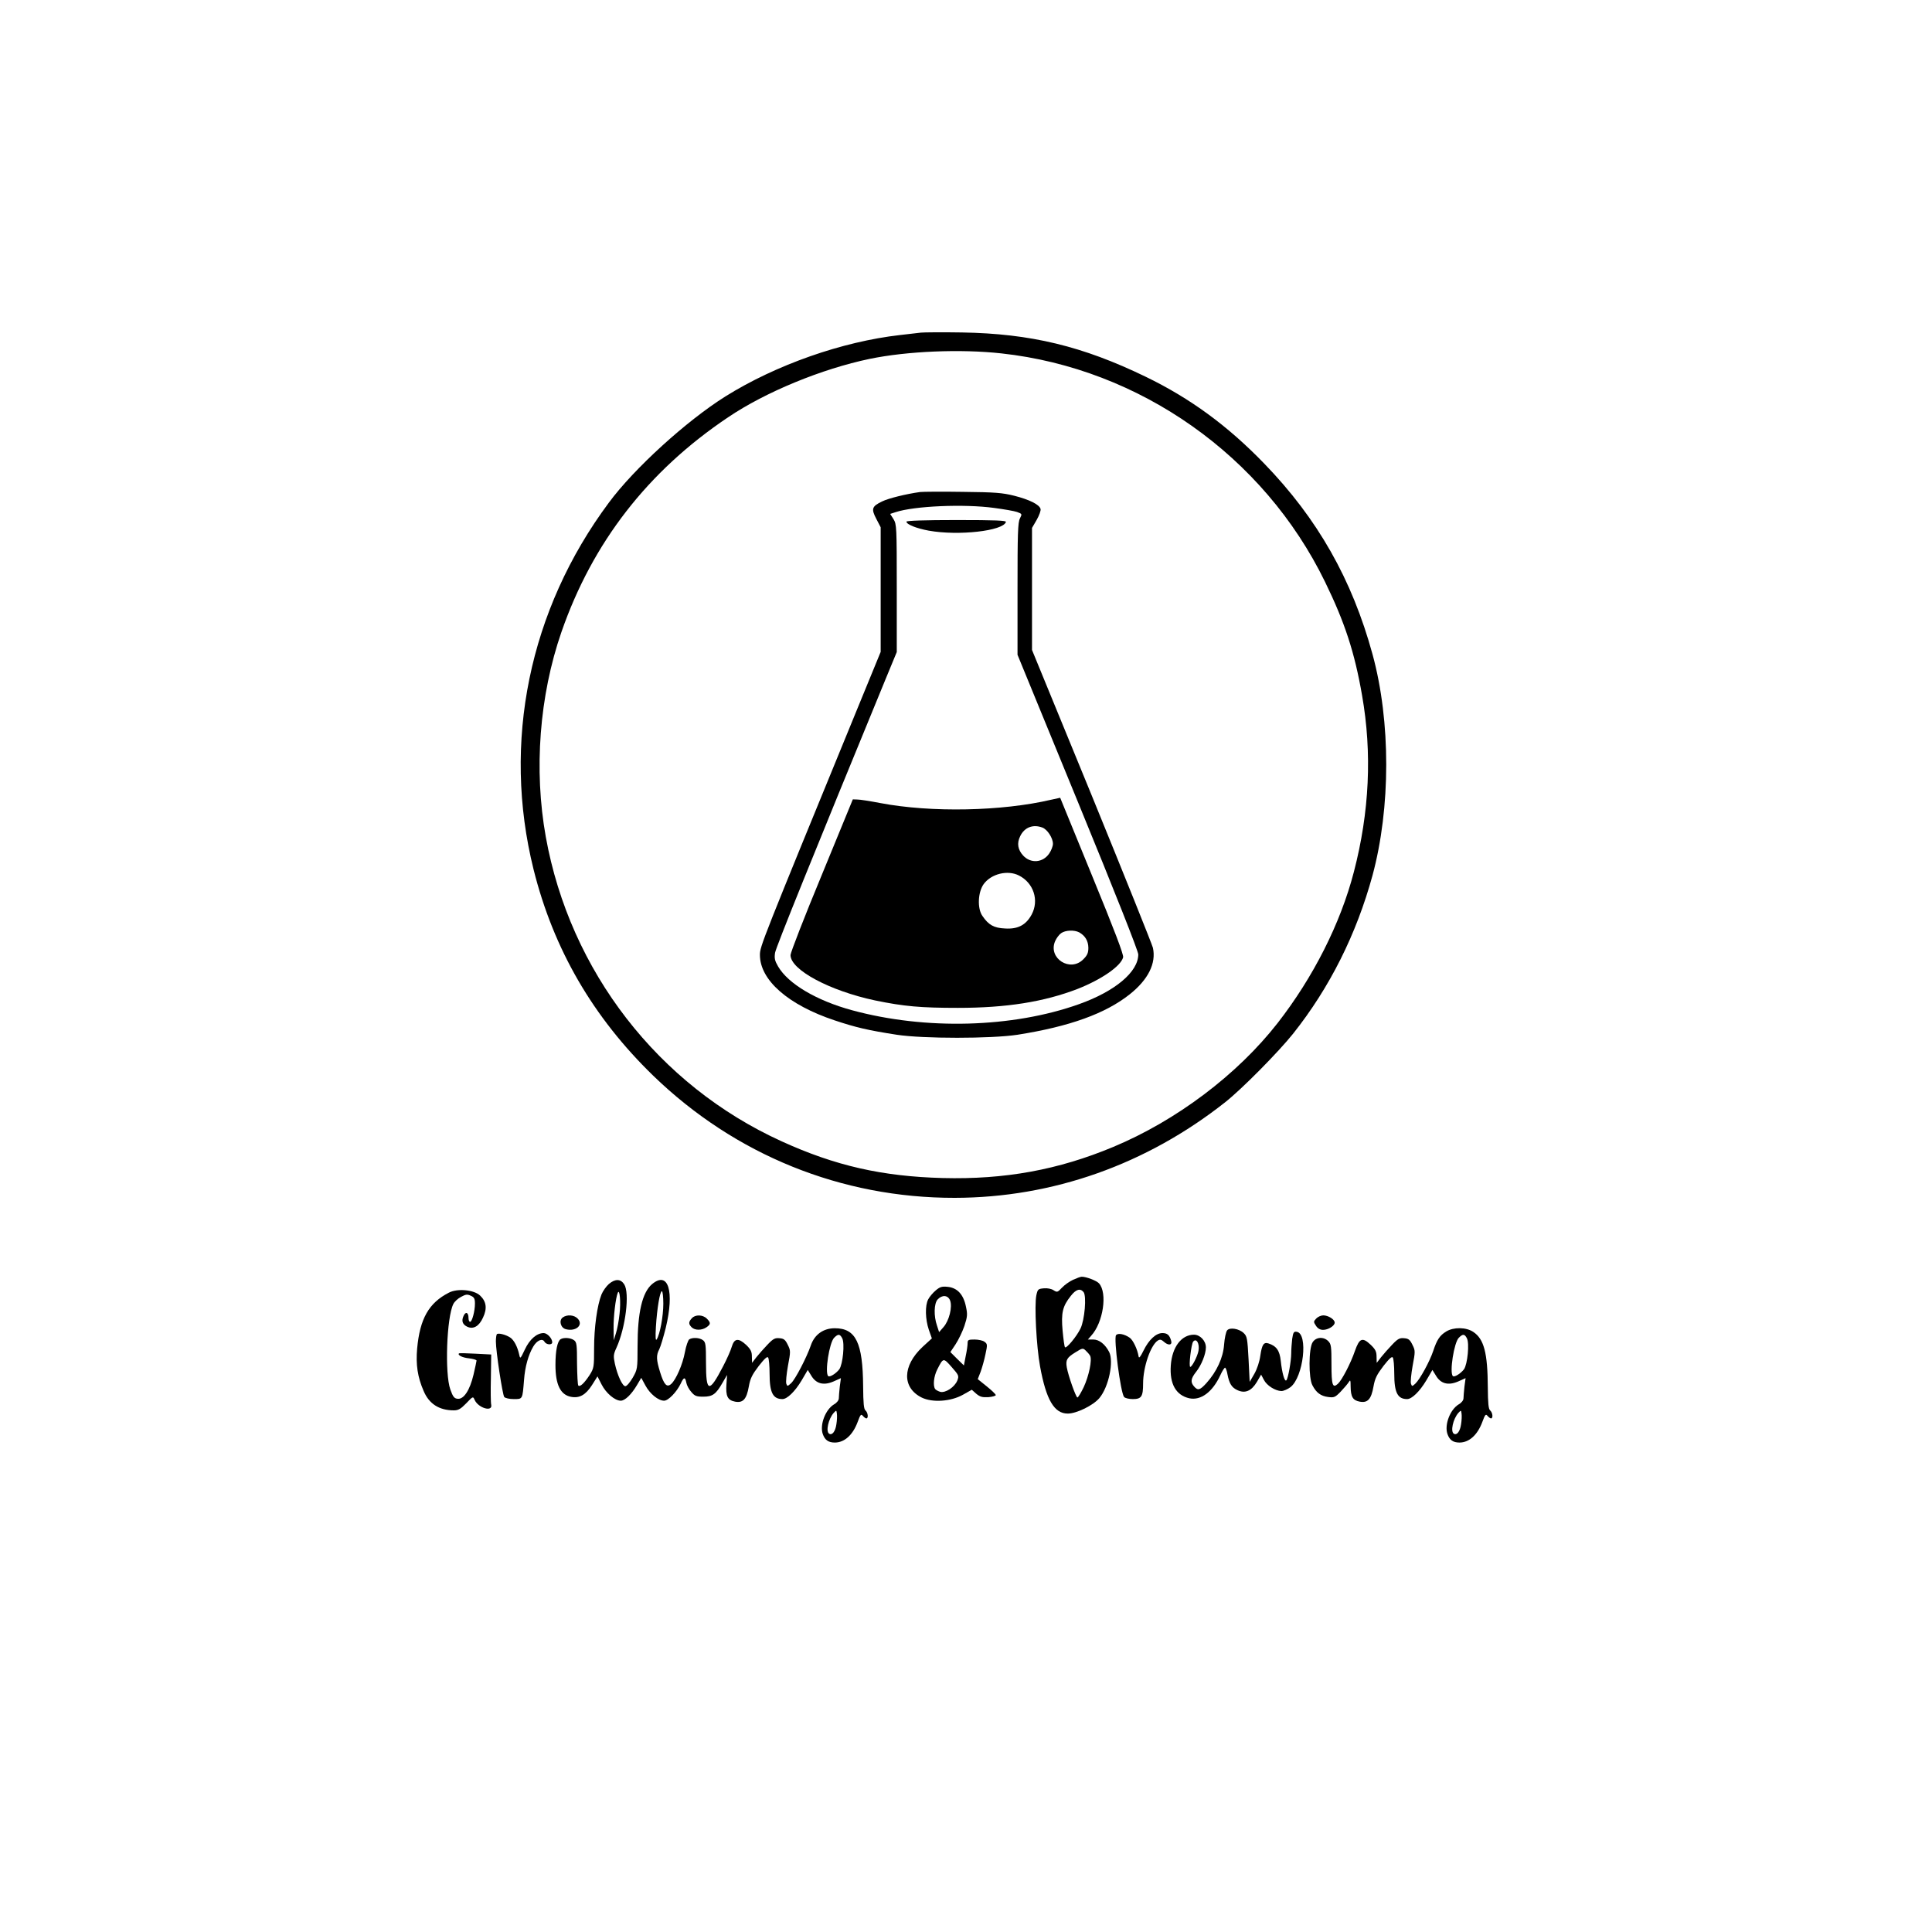 <?xml version="1.0" standalone="no"?>
<!DOCTYPE svg PUBLIC "-//W3C//DTD SVG 20010904//EN"
 "http://www.w3.org/TR/2001/REC-SVG-20010904/DTD/svg10.dtd">
<svg version="1.0" xmlns="http://www.w3.org/2000/svg"
 width="1200pt" height="1200pt" viewBox="0 0 1200 1200"
 preserveAspectRatio="xMidYMid meet">
<g transform="translate(0,1200) scale(0.1,-0.1)"
fill="#000000" stroke="none">
<path d="M5720 9934 c-19 -2 -78 -9 -130 -15 -360 -41 -770 -185 -1084 -381
-242 -152 -567 -447 -725 -661 -495 -666 -663 -1488 -467 -2277 124 -496 369
-918 743 -1281 509 -493 1169 -760 1873 -759 609 1 1190 207 1680 594 104 82
331 312 422 426 227 286 393 617 493 983 113 419 114 956 0 1373 -127 465
-341 842 -672 1184 -227 235 -460 406 -737 540 -392 190 -715 268 -1141 275
-121 2 -236 1 -255 -1z m500 -129 c860 -94 1629 -637 2010 -1419 123 -252 184
-439 230 -705 63 -358 46 -725 -51 -1097 -83 -320 -252 -654 -474 -939 -250
-320 -628 -605 -1021 -769 -340 -142 -672 -203 -1059 -193 -375 10 -667 76
-1000 228 -766 348 -1315 1057 -1465 1891 -75 417 -40 876 97 1272 193 556
536 999 1035 1334 234 158 583 301 880 363 233 48 564 62 818 34z"/>
<path d="M5715 8944 c-87 -12 -196 -39 -235 -58 -65 -31 -70 -46 -37 -109 l27
-52 0 -387 0 -387 -151 -368 c-589 -1437 -599 -1461 -599 -1514 0 -157 176
-311 465 -407 129 -43 204 -61 385 -89 163 -25 586 -25 750 0 323 51 546 131
698 252 114 91 164 192 143 288 -6 23 -177 449 -380 946 l-371 904 0 379 0
379 29 50 c16 28 27 59 24 68 -7 27 -69 58 -164 82 -72 18 -118 22 -319 24
-129 2 -248 1 -265 -1z m461 -99 c60 -8 124 -19 141 -25 32 -12 32 -12 18 -40
-13 -24 -15 -97 -15 -438 l0 -409 375 -914 c234 -570 375 -927 375 -947 0
-108 -143 -229 -368 -309 -412 -147 -953 -162 -1409 -38 -221 60 -397 164
-460 272 -21 36 -24 51 -19 85 5 33 241 616 687 1701 l69 167 0 397 c0 380 -1
397 -20 428 l-21 33 34 11 c115 38 424 52 613 26z"/>
<path d="M5630 8760 c0 -17 62 -42 139 -56 184 -33 462 -2 479 54 3 9 -63 12
-307 12 -195 0 -311 -4 -311 -10z"/>
<path d="M6530 7033 c-306 -72 -746 -81 -1062 -21 -62 12 -126 22 -142 22
l-29 1 -193 -470 c-107 -258 -194 -482 -194 -497 0 -92 243 -222 526 -282 179
-37 284 -46 514 -46 301 0 534 37 744 118 147 58 268 141 282 196 4 16 -53
166 -193 507 l-198 484 -55 -12z m-56 -173 c31 -11 66 -65 66 -101 0 -14 -10
-41 -23 -60 -39 -58 -115 -64 -162 -13 -33 36 -40 76 -19 119 26 56 80 77 138
55z m-145 -298 c91 -46 126 -154 79 -242 -35 -65 -85 -92 -165 -87 -70 3 -103
22 -141 78 -33 47 -28 148 8 198 47 64 149 89 219 53z m374 -353 c37 -21 56
-52 57 -95 0 -32 -6 -47 -31 -72 -81 -83 -220 5 -176 111 8 19 25 42 38 51 27
19 81 21 112 5z"/>
<path d="M6665 4051 c-22 -10 -53 -32 -69 -49 -27 -29 -30 -30 -52 -16 -13 9
-38 14 -60 12 -36 -3 -39 -6 -47 -43 -13 -61 0 -317 23 -442 38 -208 88 -293
172 -293 55 0 159 51 197 97 58 70 90 227 60 286 -25 48 -62 77 -98 77 l-34 0
20 23 c75 81 103 266 49 326 -16 17 -79 41 -107 41 -8 0 -32 -9 -54 -19z m65
-76 c20 -24 7 -174 -19 -227 -25 -51 -87 -125 -96 -116 -4 3 -10 50 -15 103
-10 111 0 152 51 216 32 41 58 49 79 24z m41 -396 c13 -25 -7 -124 -40 -195
-17 -35 -34 -64 -39 -64 -9 0 -57 135 -66 187 -8 46 1 61 53 93 43 27 47 28
64 12 10 -9 23 -24 28 -33z"/>
<path d="M3782 4025 c-16 -14 -37 -43 -46 -65 -27 -68 -46 -206 -46 -334 0
-117 -1 -124 -28 -167 -33 -50 -59 -75 -70 -65 -4 4 -7 66 -8 138 0 116 -2
132 -19 144 -21 15 -63 18 -83 6 -20 -13 -32 -71 -32 -160 0 -122 31 -186 97
-198 52 -10 91 12 130 73 l34 54 26 -51 c27 -53 82 -100 119 -100 26 0 67 40
101 98 l26 44 26 -48 c28 -52 80 -94 116 -94 26 0 78 54 103 106 19 42 28 43
35 5 3 -16 17 -42 31 -57 21 -25 32 -29 74 -29 58 0 79 15 120 87 l28 48 -4
-58 c-5 -74 7 -99 54 -108 49 -9 71 15 85 94 9 51 21 74 62 128 36 46 53 61
58 52 5 -7 9 -53 9 -101 0 -117 21 -157 80 -157 29 0 77 46 119 116 l38 65 21
-34 c30 -52 77 -64 138 -38 l47 21 -7 -52 c-3 -29 -6 -62 -6 -73 0 -12 -12
-28 -30 -38 -53 -32 -89 -126 -70 -183 13 -38 35 -54 75 -54 60 0 112 47 142
128 17 46 21 51 32 38 8 -9 17 -16 22 -16 14 0 10 36 -5 49 -11 9 -14 44 -15
150 -2 271 -45 361 -176 361 -71 0 -126 -39 -149 -107 -26 -75 -96 -210 -122
-234 -22 -20 -24 -21 -30 -4 -4 10 1 60 10 111 17 90 17 95 -1 131 -15 31 -24
39 -51 41 -28 3 -40 -3 -75 -40 -23 -24 -54 -59 -69 -78 l-27 -35 -1 39 c0 31
-7 45 -36 73 -48 44 -73 41 -89 -12 -6 -22 -30 -76 -53 -120 -88 -170 -107
-166 -107 21 0 113 -2 127 -19 140 -22 16 -64 18 -85 5 -7 -5 -20 -41 -27 -80
-14 -76 -55 -170 -85 -197 -27 -24 -45 -5 -69 73 -24 78 -25 105 -5 143 8 16
26 76 40 132 55 228 16 356 -85 272 -61 -52 -90 -176 -90 -386 0 -141 -1 -144
-30 -195 -17 -29 -37 -53 -46 -53 -18 0 -49 67 -65 140 -10 47 -9 58 10 99 57
126 83 340 48 394 -22 34 -56 35 -95 2z m66 -186 c-4 -41 -14 -94 -22 -119
l-14 -45 -1 75 c-1 72 13 189 26 220 12 29 20 -57 11 -131z m272 64 c0 -78
-21 -191 -41 -222 -7 -11 -9 11 -5 78 7 115 25 221 37 221 5 0 9 -35 9 -77z
m1111 -215 c17 -31 4 -162 -18 -193 -21 -27 -60 -51 -69 -42 -22 21 7 208 37
238 25 25 36 24 50 -3z m-36 -534 c-6 -44 -26 -71 -45 -59 -22 14 -5 91 28
129 17 18 17 18 20 -4 2 -13 1 -42 -3 -66z"/>
<path d="M5812 3985 c-18 -15 -39 -40 -47 -56 -20 -38 -18 -123 4 -188 l19
-54 -58 -53 c-126 -118 -128 -254 -4 -315 67 -32 180 -24 255 18 l55 31 28
-25 c23 -19 37 -23 75 -21 25 2 46 8 46 13 -1 6 -26 30 -56 54 l-56 45 18 46
c9 25 23 74 30 109 13 59 12 64 -6 77 -10 8 -38 14 -62 14 -38 0 -43 -2 -43
-23 0 -13 -5 -49 -12 -81 l-11 -57 -42 41 -42 42 32 48 c18 27 43 79 55 114
19 58 20 72 10 119 -15 76 -53 117 -111 124 -38 4 -50 1 -77 -22z m89 -62 c16
-40 -6 -127 -41 -166 l-27 -31 -13 40 c-21 60 -19 138 4 163 28 30 64 27 77
-6z m45 -498 c-17 -41 -73 -78 -106 -70 -13 4 -28 12 -32 18 -14 22 -8 78 13
120 38 75 38 75 90 16 45 -51 46 -55 35 -84z"/>
<path d="M2788 3971 c-125 -64 -180 -162 -197 -347 -9 -100 3 -178 40 -263 34
-81 97 -121 188 -121 28 0 43 9 77 44 42 44 42 44 52 21 23 -51 113 -77 103
-30 -3 11 -4 86 -2 166 l2 146 -98 5 c-54 3 -100 4 -102 2 -11 -11 22 -27 63
-31 25 -3 46 -9 46 -14 0 -4 -9 -44 -19 -88 -23 -97 -61 -154 -99 -149 -21 2
-29 13 -45 58 -35 98 -23 448 19 531 7 14 28 34 48 44 29 16 39 17 60 7 21 -9
26 -18 26 -49 0 -47 -18 -113 -30 -113 -6 0 -10 11 -10 24 0 35 -18 42 -31 12
-14 -31 -6 -53 24 -67 38 -17 73 4 97 57 27 57 21 100 -18 137 -38 36 -140 46
-194 18z"/>
<path d="M3495 3817 c-25 -19 -13 -65 20 -73 62 -16 110 26 74 65 -22 24 -66
28 -94 8z"/>
<path d="M4297 3812 c-21 -23 -21 -36 -1 -56 20 -20 63 -20 92 0 27 19 28 28
2 54 -25 25 -72 26 -93 2z"/>
<path d="M8175 3810 c-17 -18 -17 -21 -1 -45 11 -17 26 -25 44 -25 32 0 72 25
72 45 0 20 -40 45 -71 45 -14 0 -34 -9 -44 -20z"/>
<path d="M7622 3737 c-7 -8 -16 -48 -19 -89 -6 -82 -46 -168 -110 -239 -40
-44 -53 -47 -76 -21 -24 27 -21 49 12 91 33 41 61 111 61 152 0 41 -36 79 -74
79 -78 0 -136 -77 -144 -191 -8 -115 32 -185 115 -204 72 -15 144 39 192 142
13 29 27 50 31 48 4 -3 11 -21 14 -41 11 -57 26 -82 61 -98 48 -23 88 -6 122
51 l26 45 17 -32 c18 -36 71 -69 109 -70 13 0 39 11 56 24 81 62 112 334 39
344 -18 3 -22 -4 -28 -44 -3 -26 -6 -66 -6 -89 0 -48 -19 -156 -30 -168 -11
-12 -27 45 -35 121 -7 64 -27 92 -77 108 -29 9 -40 -8 -50 -77 -5 -37 -20 -82
-37 -112 l-29 -50 -7 141 c-7 128 -9 142 -30 162 -29 28 -87 37 -103 17z
m-178 -127 c-6 -34 -40 -100 -51 -100 -11 0 6 142 18 157 20 24 41 -12 33 -57z"/>
<path d="M8983 3730 c-40 -24 -58 -51 -81 -121 -22 -66 -83 -177 -111 -203
-20 -18 -21 -18 -27 -1 -4 10 1 60 10 111 17 90 17 95 -1 131 -15 31 -24 39
-51 41 -28 3 -40 -3 -75 -40 -23 -24 -54 -59 -69 -78 l-27 -35 -1 39 c0 31 -7
45 -36 73 -52 49 -70 42 -98 -37 -27 -79 -81 -182 -106 -205 -33 -30 -40 -9
-40 121 0 111 -2 126 -20 144 -29 29 -76 26 -97 -7 -25 -38 -26 -224 -1 -268
24 -46 52 -66 97 -72 37 -5 44 -2 78 33 21 22 43 48 50 59 10 17 12 14 12 -28
1 -64 14 -85 57 -93 49 -9 71 15 85 94 9 51 21 74 62 128 36 46 53 61 58 52 5
-7 9 -53 9 -101 0 -117 21 -157 80 -157 29 0 77 46 119 116 l38 65 21 -34 c30
-52 77 -64 138 -38 l47 21 -7 -52 c-3 -29 -6 -62 -6 -73 0 -12 -12 -28 -30
-38 -53 -32 -89 -126 -70 -183 13 -38 35 -54 75 -54 60 0 112 47 142 128 17
46 21 51 32 38 8 -9 17 -16 22 -16 14 0 10 36 -5 49 -11 9 -14 43 -15 144 -1
215 -24 300 -90 344 -44 30 -122 31 -168 3z m128 -42 c17 -31 4 -162 -18 -193
-21 -27 -60 -51 -69 -42 -22 21 7 208 37 238 25 25 36 24 50 -3z m-36 -534
c-6 -44 -26 -71 -45 -59 -22 14 -5 91 28 129 17 18 17 18 20 -4 2 -13 1 -42
-3 -66z"/>
<path d="M3086 3713 c-3 -3 -6 -24 -6 -45 0 -60 41 -331 52 -345 6 -7 32 -13
59 -13 56 0 54 -3 64 120 6 82 27 155 57 206 23 39 57 54 70 30 11 -19 48 -22
48 -3 0 24 -31 57 -53 57 -43 0 -87 -38 -117 -102 -28 -59 -29 -60 -35 -32
-11 50 -33 92 -57 107 -28 18 -73 29 -82 20z"/>
<path d="M6932 3707 c-16 -19 28 -358 50 -384 6 -7 30 -13 54 -13 54 0 64 16
64 97 0 102 47 239 92 267 13 8 21 6 36 -7 28 -26 55 -23 46 6 -10 35 -24 47
-54 47 -40 0 -84 -41 -117 -108 -20 -41 -29 -51 -31 -37 -7 44 -34 101 -55
116 -33 23 -73 31 -85 16z"/>
</g>
</svg>
